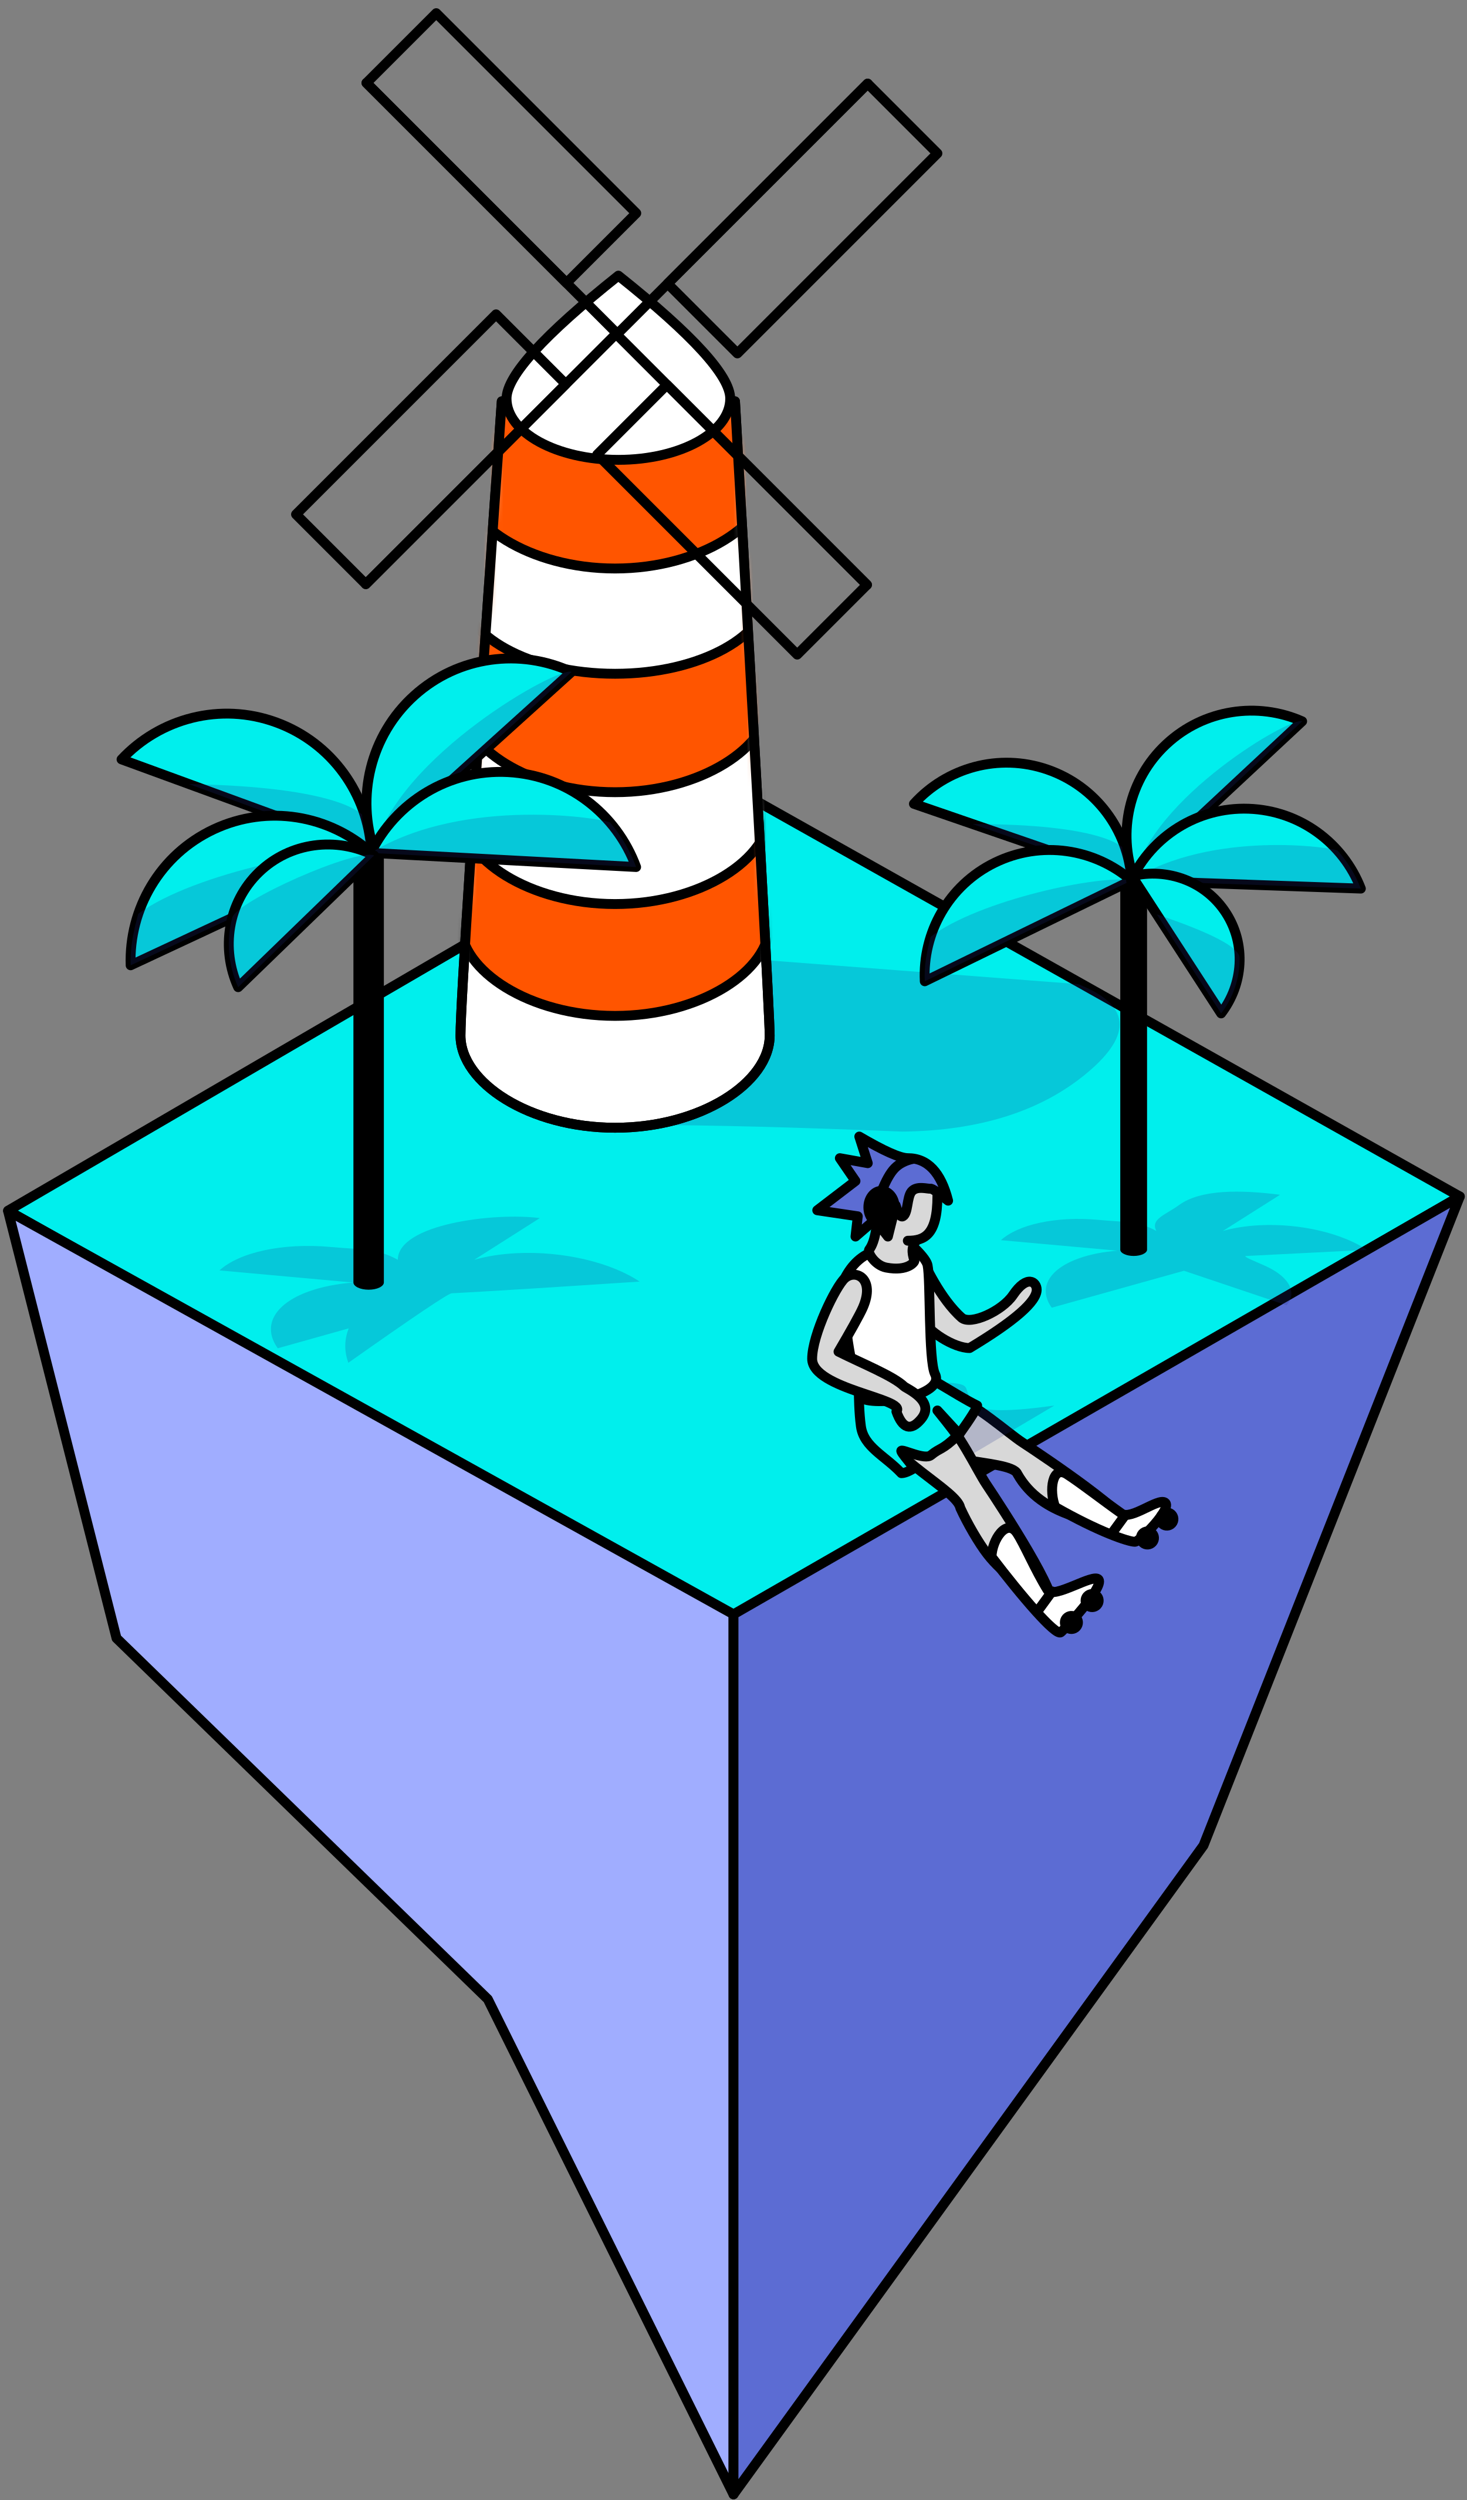 <svg width="223" height="380" viewBox="0 0 223 380" fill="none" xmlns="http://www.w3.org/2000/svg">
<rect x="0" y="0" width="223" height="380" fill="#808080" stroke="none"/>
<path d="M110.843 246.001L24.753 197.322L1.223 184.017L30.724 166.825L56.708 151.683L111.461 119.775L221.909 181.862L110.843 246.001Z" fill="#00EFED" stroke="black" stroke-width="1.5" stroke-linejoin="round"/>
<path d="M117 145.989L163.887 149.582C171.791 152.695 172.268 157.175 165.318 163.022C158.369 168.868 148.988 171.861 137.176 172C120.744 171.333 107.69 171 98.012 171C88.335 171 94.664 162.663 117 145.989Z" fill="#202E89" fill-opacity="0.2"/>
<path d="M93.5 171.412C106.479 171.412 117 164.584 117 157.394C117 154.721 115.242 122.59 111.727 61H76.273C72.091 120.47 70 152.601 70 157.394C70 164.584 80.521 171.412 93.5 171.412Z" fill="white" stroke="black" stroke-width="1.5" stroke-linecap="round" stroke-linejoin="round"/>
<mask id="mask0" mask-type="alpha" maskUnits="userSpaceOnUse" x="70" y="61" width="47" height="111">
<path fill-rule="evenodd" clip-rule="evenodd" d="M93.5 171.412C106.479 171.412 117 164.584 117 157.394C117 154.721 115.242 122.59 111.727 61H76.273C72.091 120.47 70 152.601 70 157.394C70 164.584 80.521 171.412 93.5 171.412Z" fill="white"/>
</mask>
<g mask="url(#mask0)">
<path d="M93.5 154.412C106.479 154.412 117 147.584 117 140.394C117 137.721 115.242 105.59 111.727 44H76.273C72.091 103.47 70 135.601 70 140.394C70 147.584 80.521 154.412 93.5 154.412Z" fill="#FF5500" stroke="black" stroke-width="1.5" stroke-linecap="round" stroke-linejoin="round"/>
</g>
<mask id="mask1" mask-type="alpha" maskUnits="userSpaceOnUse" x="70" y="61" width="47" height="111">
<path fill-rule="evenodd" clip-rule="evenodd" d="M93.5 171.412C106.479 171.412 117 164.584 117 157.394C117 154.721 115.242 122.59 111.727 61H76.273C72.091 120.47 70 152.601 70 157.394C70 164.584 80.521 171.412 93.5 171.412Z" fill="white"/>
</mask>
<g mask="url(#mask1)">
<path d="M93.5 137.412C106.479 137.412 117 130.584 117 123.394C117 120.721 115.242 88.59 111.727 27H76.273C72.091 86.47 70 118.601 70 123.394C70 130.584 80.521 137.412 93.5 137.412Z" fill="white" stroke="black" stroke-width="1.5" stroke-linecap="round" stroke-linejoin="round"/>
</g>
<mask id="mask2" mask-type="alpha" maskUnits="userSpaceOnUse" x="70" y="61" width="47" height="111">
<path fill-rule="evenodd" clip-rule="evenodd" d="M93.5 171.412C106.479 171.412 117 164.584 117 157.394C117 154.721 115.242 122.59 111.727 61H76.273C72.091 120.47 70 152.601 70 157.394C70 164.584 80.521 171.412 93.5 171.412Z" fill="white"/>
</mask>
<g mask="url(#mask2)">
<path d="M93.5 120.412C106.479 120.412 117 113.584 117 106.394C117 103.721 115.242 71.59 111.727 10H76.273C72.091 69.47 70 101.601 70 106.394C70 113.584 80.521 120.412 93.5 120.412Z" fill="#FF5500" stroke="black" stroke-width="1.5" stroke-linecap="round" stroke-linejoin="round"/>
</g>
<mask id="mask3" mask-type="alpha" maskUnits="userSpaceOnUse" x="70" y="61" width="47" height="111">
<path fill-rule="evenodd" clip-rule="evenodd" d="M93.5 171.412C106.479 171.412 117 164.584 117 157.394C117 154.721 115.242 122.59 111.727 61H76.273C72.091 120.47 70 152.601 70 157.394C70 164.584 80.521 171.412 93.5 171.412Z" fill="white"/>
</mask>
<g mask="url(#mask3)">
<path d="M93.5 102.412C106.479 102.412 117 96.584 117 89.394C117 86.721 115.242 54.59 111.727 -7H76.273C72.091 52.47 70 84.601 70 89.394C70 96.584 80.521 102.412 93.5 102.412Z" fill="white" stroke="black" stroke-width="1.5" stroke-linecap="round" stroke-linejoin="round"/>
</g>
<mask id="mask4" mask-type="alpha" maskUnits="userSpaceOnUse" x="70" y="61" width="47" height="111">
<path fill-rule="evenodd" clip-rule="evenodd" d="M93.5 171.412C106.479 171.412 117 164.584 117 157.394C117 154.721 115.242 122.59 111.727 61H76.273C72.091 120.47 70 152.601 70 157.394C70 164.584 80.521 171.412 93.5 171.412Z" fill="white"/>
</mask>
<g mask="url(#mask4)">
<path d="M93.5 86.412C106.479 86.412 117 79.584 117 72.394C117 69.721 115.242 37.59 111.727 -24H76.273C72.091 35.47 70 67.601 70 72.394C70 79.584 80.521 86.412 93.5 86.412Z" fill="#FF5500" stroke="black" stroke-width="1.5" stroke-linecap="round" stroke-linejoin="round"/>
</g>
<path fill-rule="evenodd" clip-rule="evenodd" d="M93.5 171.412C106.479 171.412 117 164.584 117 157.394C117 154.721 115.242 122.59 111.727 61H76.273C72.091 120.47 70 152.601 70 157.394C70 164.584 80.521 171.412 93.5 171.412Z" stroke="black" stroke-width="1.5" stroke-linecap="round" stroke-linejoin="round"/>
<path d="M94 69.895C103.389 69.895 111 65.724 111 60.578C111 57.148 105.333 50.92 94 41.895C82.667 50.92 77 57.148 77 60.578C77 65.724 84.611 69.895 94 69.895Z" fill="white" stroke="black" stroke-width="1.5" stroke-linecap="round" stroke-linejoin="round"/>
<rect x="131.891" y="12.707" width="15" height="43" transform="rotate(45 131.891 12.707)" stroke="black" stroke-width="1.5" stroke-linecap="round" stroke-linejoin="round"/>
<path d="M131.891 12.707L93.851 50.747" stroke="black" stroke-width="1.5" stroke-linecap="round" stroke-linejoin="round"/>
<rect x="131.791" y="88.891" width="15" height="43" transform="rotate(135 131.791 88.891)" stroke="black" stroke-width="1.5" stroke-linecap="round" stroke-linejoin="round"/>
<path d="M131.79 88.891L93.751 50.851" stroke="black" stroke-width="1.5" stroke-linecap="round" stroke-linejoin="round"/>
<rect x="55.607" y="88.79" width="15" height="43" transform="rotate(-135 55.607 88.79)" stroke="black" stroke-width="1.5" stroke-linecap="round" stroke-linejoin="round"/>
<path d="M55.607 88.79L93.647 50.751" stroke="black" stroke-width="1.5" stroke-linecap="round" stroke-linejoin="round"/>
<rect x="55.707" y="12.607" width="15" height="43" transform="rotate(-45 55.707 12.607)" stroke="black" stroke-width="1.5" stroke-linecap="round" stroke-linejoin="round"/>
<path d="M55.707 12.607L93.747 50.647" stroke="black" stroke-width="1.5" stroke-linecap="round" stroke-linejoin="round"/>
<path d="M111.5 245.373L1.223 184.056L17.712 249L74.154 303.871L111.5 379.135V245.373Z" fill="#A0ADFF" stroke="black" stroke-width="1.5" stroke-linejoin="round"/>
<path d="M111.5 245.373L221.909 181.862L182.948 280.499L111.5 379.135V245.373Z" fill="#5C6CD3" stroke="black" stroke-width="1.5" stroke-linejoin="round"/>
<path d="M179.975 193.151L159.878 198.767C157.834 195.959 159.241 192.973 163.98 191.274C165.731 190.646 167.753 190.26 169.888 190.101L152.153 188.503C154.753 186.137 160.443 184.829 166.898 185.41C171.115 185.79 173.068 185.595 175.777 187.103C174.844 185.269 177.136 184.686 179.258 183.143C182.505 180.781 188.552 180.821 194.581 181.603L185.894 187.103C187.498 186.643 189.371 186.339 191.453 186.234C197.697 185.917 204.059 187.478 207.796 189.976C199.634 190.389 193.513 190.699 189.432 190.906C188.74 190.941 190.976 191.78 192.496 192.487C196.095 194.161 197.182 196.534 195.573 198.399L179.975 193.151Z" fill="#202E89" fill-opacity="0.2"/>
<path d="M170.294 189.94V133.2H174.365V189.94C174.365 190.471 173.454 190.901 172.329 190.901C171.205 190.901 170.294 190.471 170.294 189.94Z" fill="black"/>
<path d="M138.926 122.181C143.877 116.712 151.791 114.41 159.207 116.964C166.623 119.517 171.443 126.204 171.977 133.561L138.926 122.181L138.926 122.181Z" fill="#00EFED" stroke="black" stroke-width="1.5" stroke-linejoin="round"/>
<path d="M171.246 129.552C171.63 130.85 171.878 132.194 171.977 133.561C161.254 129.869 153.212 127.1 147.851 125.254C167.461 125.264 170.977 128.643 171.246 129.552Z" fill="#202E89" fill-opacity="0.2"/>
<path d="M197.94 109.637L172.375 133.477C169.871 126.538 171.554 118.469 177.29 113.12C183.027 107.771 191.193 106.655 197.94 109.637L197.94 109.637Z" fill="#00EFED" stroke="black" stroke-width="1.5" stroke-linejoin="round"/>
<path d="M172.375 133.476C175.139 121.204 196.213 108.874 197.94 109.637L172.375 133.476Z" fill="#202E89" fill-opacity="0.2"/>
<path d="M140.575 149.153C140.208 141.785 144.177 134.562 151.227 131.123C158.277 127.685 166.412 129.005 171.992 133.83L140.575 149.153Z" fill="#00EFED" stroke="black" stroke-width="1.5" stroke-linejoin="round"/>
<path d="M141.469 142.382C148.766 136.82 167.389 132.862 171.992 133.83L140.575 149.153C140.46 146.845 140.839 144.851 141.469 142.382Z" fill="#202E89" fill-opacity="0.2"/>
<path d="M206.863 135.063L171.929 133.843C175.064 127.166 181.96 122.651 189.799 122.925C197.637 123.198 204.201 128.183 206.863 135.063Z" fill="#00EFED" stroke="black" stroke-width="1.5" stroke-linejoin="round"/>
<path d="M171.929 133.843C184.148 126.056 202.929 128.83 203.359 129.316C204.847 130.996 206.041 132.939 206.863 135.063L171.929 133.843Z" fill="#202E89" fill-opacity="0.2"/>
<path d="M185.625 154.034L172.074 133.168C177.452 131.877 183.229 133.936 186.345 138.734C189.46 143.532 188.991 149.646 185.625 154.034Z" fill="#00EFED" stroke="black" stroke-width="1.5" stroke-linejoin="round"/>
<path d="M185.625 154.034L175.849 138.981C184.214 141.81 188.409 144.014 188.434 145.594C188.482 148.592 187.506 151.583 185.625 154.034Z" fill="#202E89" fill-opacity="0.2"/>
<path d="M52.953 207.138C52.309 205.386 52.328 203.643 53.009 201.908C50.613 202.58 47.019 203.589 42.227 204.934C39.882 201.696 41.497 198.254 46.935 196.295C48.945 195.571 51.267 195.126 53.716 194.943L33.362 193.1C36.346 190.373 42.877 188.864 50.284 189.535C55.124 189.973 57.367 189.748 60.475 191.487C60.475 186.066 75.137 184.244 82.057 185.146L72.086 191.487C73.927 190.956 76.077 190.606 78.467 190.484C85.633 190.119 92.934 191.919 97.224 194.798C82.86 195.745 73.337 196.338 68.653 196.576C68.124 196.603 62.891 200.124 52.953 207.138Z" fill="#202E89" fill-opacity="0.2"/>
<path d="M53.723 194.923V129.394H58.351V194.923C58.351 195.535 57.315 196.032 56.037 196.032C54.759 196.032 53.723 195.535 53.723 194.923Z" fill="black"/>
<path d="M18.476 115.425C24.3 109.191 33.485 106.69 42.002 109.805C50.519 112.921 55.956 120.772 56.431 129.31L18.476 115.425L18.476 115.425Z" fill="#00EFED" stroke="black" stroke-width="1.5" stroke-linejoin="round"/>
<path d="M55.664 124.648C56.083 126.161 56.343 127.724 56.431 129.31C44.117 124.805 34.882 121.427 28.725 119.175C51.376 119.599 55.371 123.589 55.664 124.648Z" fill="#202E89" fill-opacity="0.2"/>
<path d="M86.882 102.128L56.892 129.221C54.134 121.126 56.234 111.81 62.964 105.731C69.693 99.651 79.147 98.53 86.882 102.128L86.882 102.128Z" fill="#00EFED" stroke="black" stroke-width="1.5" stroke-linejoin="round"/>
<path d="M56.892 129.221C60.322 115.055 84.903 101.207 86.882 102.128L56.892 129.221Z" fill="#202E89" fill-opacity="0.2"/>
<path d="M19.858 146.721C19.577 138.174 24.301 129.885 32.511 126.048C40.72 122.211 50.091 123.912 56.444 129.622L19.858 146.721Z" fill="#00EFED" stroke="black" stroke-width="1.5" stroke-linejoin="round"/>
<path d="M21.022 138.891C29.558 132.599 51.145 128.403 56.444 129.622L19.858 146.721C19.77 144.043 20.246 141.741 21.022 138.891Z" fill="#202E89" fill-opacity="0.2"/>
<path d="M96.697 131.785L56.37 129.636C60.121 121.963 68.173 116.875 77.222 117.357C86.27 117.839 93.755 123.755 96.697 131.785Z" fill="#00EFED" stroke="black" stroke-width="1.5" stroke-linejoin="round"/>
<path d="M56.37 129.636C70.635 120.868 92.273 124.478 92.761 125.05C94.447 127.028 95.789 129.306 96.697 131.785L56.37 129.636Z" fill="#202E89" fill-opacity="0.2"/>
<path d="M36.202 150.048L56.863 130.027C51.144 127.163 44.107 127.978 39.356 132.581C34.605 137.184 33.549 144.212 36.202 150.048Z" fill="#00EFED" stroke="black" stroke-width="1.5" stroke-linejoin="round"/>
<path d="M36.202 150.048L56.864 130.027C54.138 128.906 35.987 136.929 35.303 139.482C34.377 142.939 34.676 146.691 36.202 150.048Z" fill="#202E89" fill-opacity="0.2"/>
<path d="M144.138 211.787C148.615 213.562 153.109 217.739 155.412 219.247C158.851 221.497 172.612 230.743 171.614 232.378C171.115 233.196 169.351 233.482 168.045 232.136C166.759 230.812 158.488 230.837 154.649 224.025C153.679 221.584 138.488 222.783 136.021 216.97C134.856 214.226 141.426 210.712 144.138 211.787Z" fill="#D8D8D8" stroke="black" stroke-width="1.5" stroke-linecap="round" stroke-linejoin="round"/>
<path d="M162.231 224.099C164.535 225.607 167.498 227.938 170.524 230.077C171.922 231.065 176.005 227.692 177.075 228.374C178.321 229.168 173.23 234.347 172.524 234.347C171.54 234.347 167.028 232.836 160.405 229.054C159.434 226.613 159.928 222.592 162.231 224.099Z" fill="white" stroke="black" stroke-width="1.5" stroke-linecap="round" stroke-linejoin="round"/>
<path d="M173.924 234.633C174.402 234.909 175.014 234.745 175.29 234.267C175.566 233.789 175.402 233.177 174.924 232.901C174.446 232.625 173.834 232.789 173.558 233.267C173.282 233.745 173.446 234.357 173.924 234.633Z" fill="black" stroke="black" stroke-width="1.5" stroke-linecap="round" stroke-linejoin="round"/>
<path d="M176.878 231.762C177.356 232.038 177.967 231.874 178.244 231.396C178.52 230.918 178.356 230.306 177.878 230.03C177.399 229.754 176.788 229.918 176.511 230.396C176.235 230.874 176.399 231.486 176.878 231.762Z" fill="black" stroke="black" stroke-width="1.5" stroke-linecap="round" stroke-linejoin="round"/>
<path d="M144.395 210.18C148.32 210.468 145.803 211.236 148.541 213.641C149.606 214.577 153.515 214.577 160.266 213.641L142.602 224.099L137.38 223.671C138.262 222.362 137.35 221.156 134.643 220.053C130.584 218.397 138.576 209.753 144.395 210.18Z" fill="#202E89" fill-opacity="0.2"/>
<path d="M142.497 214.388C145.925 217.772 148.429 223.372 149.961 225.66C152.246 229.075 161.301 242.962 159.743 244.078C158.965 244.636 157.229 244.21 156.552 242.461C156.113 241.324 152.637 239.538 150.077 236.217C148.761 234.51 147.041 231.545 145.972 229.197C145.532 226.595 135.313 221.795 133 215.988C131.921 213.278 140.421 212.339 142.497 214.388Z" fill="#D8D8D8" stroke="black" stroke-width="1.5" stroke-linecap="round" stroke-linejoin="round"/>
<path d="M154.579 233C155.722 234.707 157.295 238.531 159.245 241.683C160.146 243.139 166.282 239.046 167 240.092C167.837 241.31 161.664 247.809 161.245 248.109C160.466 248.667 155.343 242.707 150.724 236.638C150.785 234.012 153.048 230.712 154.579 233Z" fill="white" stroke="black" stroke-width="1.5" stroke-linecap="round" stroke-linejoin="round"/>
<path d="M157.881 244.683L159.923 241.883" stroke="black" stroke-width="1.5" stroke-linecap="round" stroke-linejoin="round"/>
<path d="M168.958 233.145L171 230.344" stroke="black" stroke-width="1.5" stroke-linecap="round" stroke-linejoin="round"/>
<path fill-rule="evenodd" clip-rule="evenodd" d="M162.067 247.212C162.399 247.653 163.026 247.741 163.467 247.409C163.908 247.076 163.996 246.449 163.664 246.008C163.331 245.567 162.704 245.479 162.263 245.811C161.822 246.144 161.734 246.771 162.067 247.212Z" stroke="black" stroke-width="1.5" stroke-linecap="round" stroke-linejoin="round"/>
<path d="M165.215 243.885C165.547 244.326 166.174 244.414 166.615 244.082C167.057 243.749 167.145 243.122 166.812 242.681C166.48 242.24 165.853 242.152 165.412 242.484C164.971 242.817 164.883 243.444 165.215 243.885Z" fill="black" stroke="black" stroke-width="1.5" stroke-linecap="round" stroke-linejoin="round"/>
<path d="M137.018 223.917C137.46 223.917 138.072 223.686 138.855 223.223C139.066 223.099 136.783 220.659 137.018 220.501C137.331 220.291 140.578 221.951 141.515 221.182C142.965 219.991 143.177 220.479 145.465 218.28C145.528 218.22 144.539 216.923 142.497 214.388L145.815 217.997C147.632 215.439 148.541 213.987 148.541 213.641C146.828 212.793 145.048 211.683 142.497 210.17C139.947 208.656 130.55 209.877 130.55 211.534C130.55 212.086 130.584 214.747 130.866 216.789C131.306 219.974 134.544 221.269 137.018 223.917Z" fill="#00EFED" stroke="black" stroke-width="1.5" stroke-linecap="round" stroke-linejoin="round"/>
<path d="M140 190.901C140.407 191.94 142.951 197.447 146.176 200.285C147.532 201.478 152.339 199.28 153.985 196.846C156.14 193.66 157.589 194.865 157.589 196.032C157.589 197.855 154.19 200.811 147.391 204.898C145 204.898 140.963 202.331 140 200.285C138.362 196.804 138.653 195.401 138.036 193.407C137.922 193.04 137.297 190.561 137.193 190.188L138.346 190.145" fill="#D8D8D8"/>
<path d="M140 190.901C140.407 191.94 142.951 197.447 146.176 200.285C147.532 201.478 152.339 199.28 153.985 196.846C156.14 193.66 157.589 194.865 157.589 196.032C157.589 197.855 154.19 200.811 147.391 204.898C145 204.898 140.963 202.331 140 200.285C138.362 196.804 138.653 195.401 138.036 193.407C137.922 193.04 137.297 190.561 137.193 190.188L138.346 190.145" stroke="black" stroke-width="1.5" stroke-linecap="round" stroke-linejoin="round"/>
<path d="M128.408 194.304C129.507 192.157 131.038 190.77 133 190.144C134.962 189.519 137.06 189.452 139.293 189.945C140.313 190.986 140.881 191.77 140.997 192.297C141.475 194.454 141.108 206.785 142.131 208.852C143.786 212.195 132.771 213.978 130.732 212.378C128.833 205.501 128.058 199.476 128.408 194.304Z" fill="white" stroke="black" stroke-width="1.5" stroke-linecap="round" stroke-linejoin="round"/>
<path d="M137.997 188.588C140.483 188.588 142.497 187.751 142.497 181.794C142.497 175.837 139.88 177.925 137.395 177.925C134.91 177.925 133.497 178.042 133.497 181.794C133.497 186.045 133.042 188.756 132.132 189.928C131.797 190.359 133.005 192.343 134.732 192.67C137.997 193.288 139.079 191.794 139.005 191.593C138.533 190.323 138.629 189.321 139.293 188.588" fill="#D8D8D8"/>
<path d="M137.997 188.588C140.483 188.588 142.497 187.751 142.497 181.794C142.497 175.837 139.88 177.925 137.395 177.925C134.91 177.925 133.497 178.042 133.497 181.794C133.497 186.045 133.042 188.756 132.132 189.928C131.797 190.359 133.005 192.343 134.732 192.67C137.997 193.288 139.079 191.794 139.005 191.593C138.533 190.323 138.629 189.321 139.293 188.588" stroke="black" stroke-width="1.5" stroke-linecap="round" stroke-linejoin="round"/>
<path d="M131.158 198.767C130.689 199.839 129.167 202.552 127.462 205.45C131.003 207.229 135.783 209.141 137.422 210.723C137.763 211.052 142.335 212.962 140 215.72C138.444 217.558 137.197 217.167 136.261 214.546C137.964 212.613 123.456 211.157 123.456 206.529C123.456 202.877 127.035 195.539 128.407 194.304C130.044 192.831 133.111 194.299 131.158 198.767Z" fill="#D8D8D8" stroke="black" stroke-width="1.5" stroke-linecap="round" stroke-linejoin="round"/>
<path d="M130.044 187.953L133 185.398L134.97 187.953L136.154 183.214C136.552 184.505 136.917 185.059 137.25 184.874C138.05 184.432 137.841 182.006 138.558 181.124C139.344 180.158 141.038 180.748 141.437 180.672C141.684 180.626 142.579 181.235 144.123 182.5C143.039 178.192 140.997 176.038 137.997 176.038C136.813 176.038 134.354 174.942 130.62 172.749L131.91 176.8L127.665 176.038L130.044 179.512L124.23 183.958L130.392 184.874L130.044 187.953Z" fill="#5C6CD3" stroke="black" stroke-width="1.5" stroke-linecap="round" stroke-linejoin="round"/>
<path d="M134 186C135.105 186 136 184.881 136 183.5C136 182.119 135.105 181 134 181C132.895 181 132 182.119 132 183.5C132 184.881 132.895 186 134 186Z" fill="black" stroke="black" stroke-width="1.5" stroke-linecap="round" stroke-linejoin="round"/>
<path d="M134 181.124C134.66 179.447 135.326 178.263 136 177.571C136.674 176.878 137.589 176.404 138.747 176.147" stroke="black" stroke-width="1.5" stroke-linecap="round" stroke-linejoin="round"/>
</svg>
